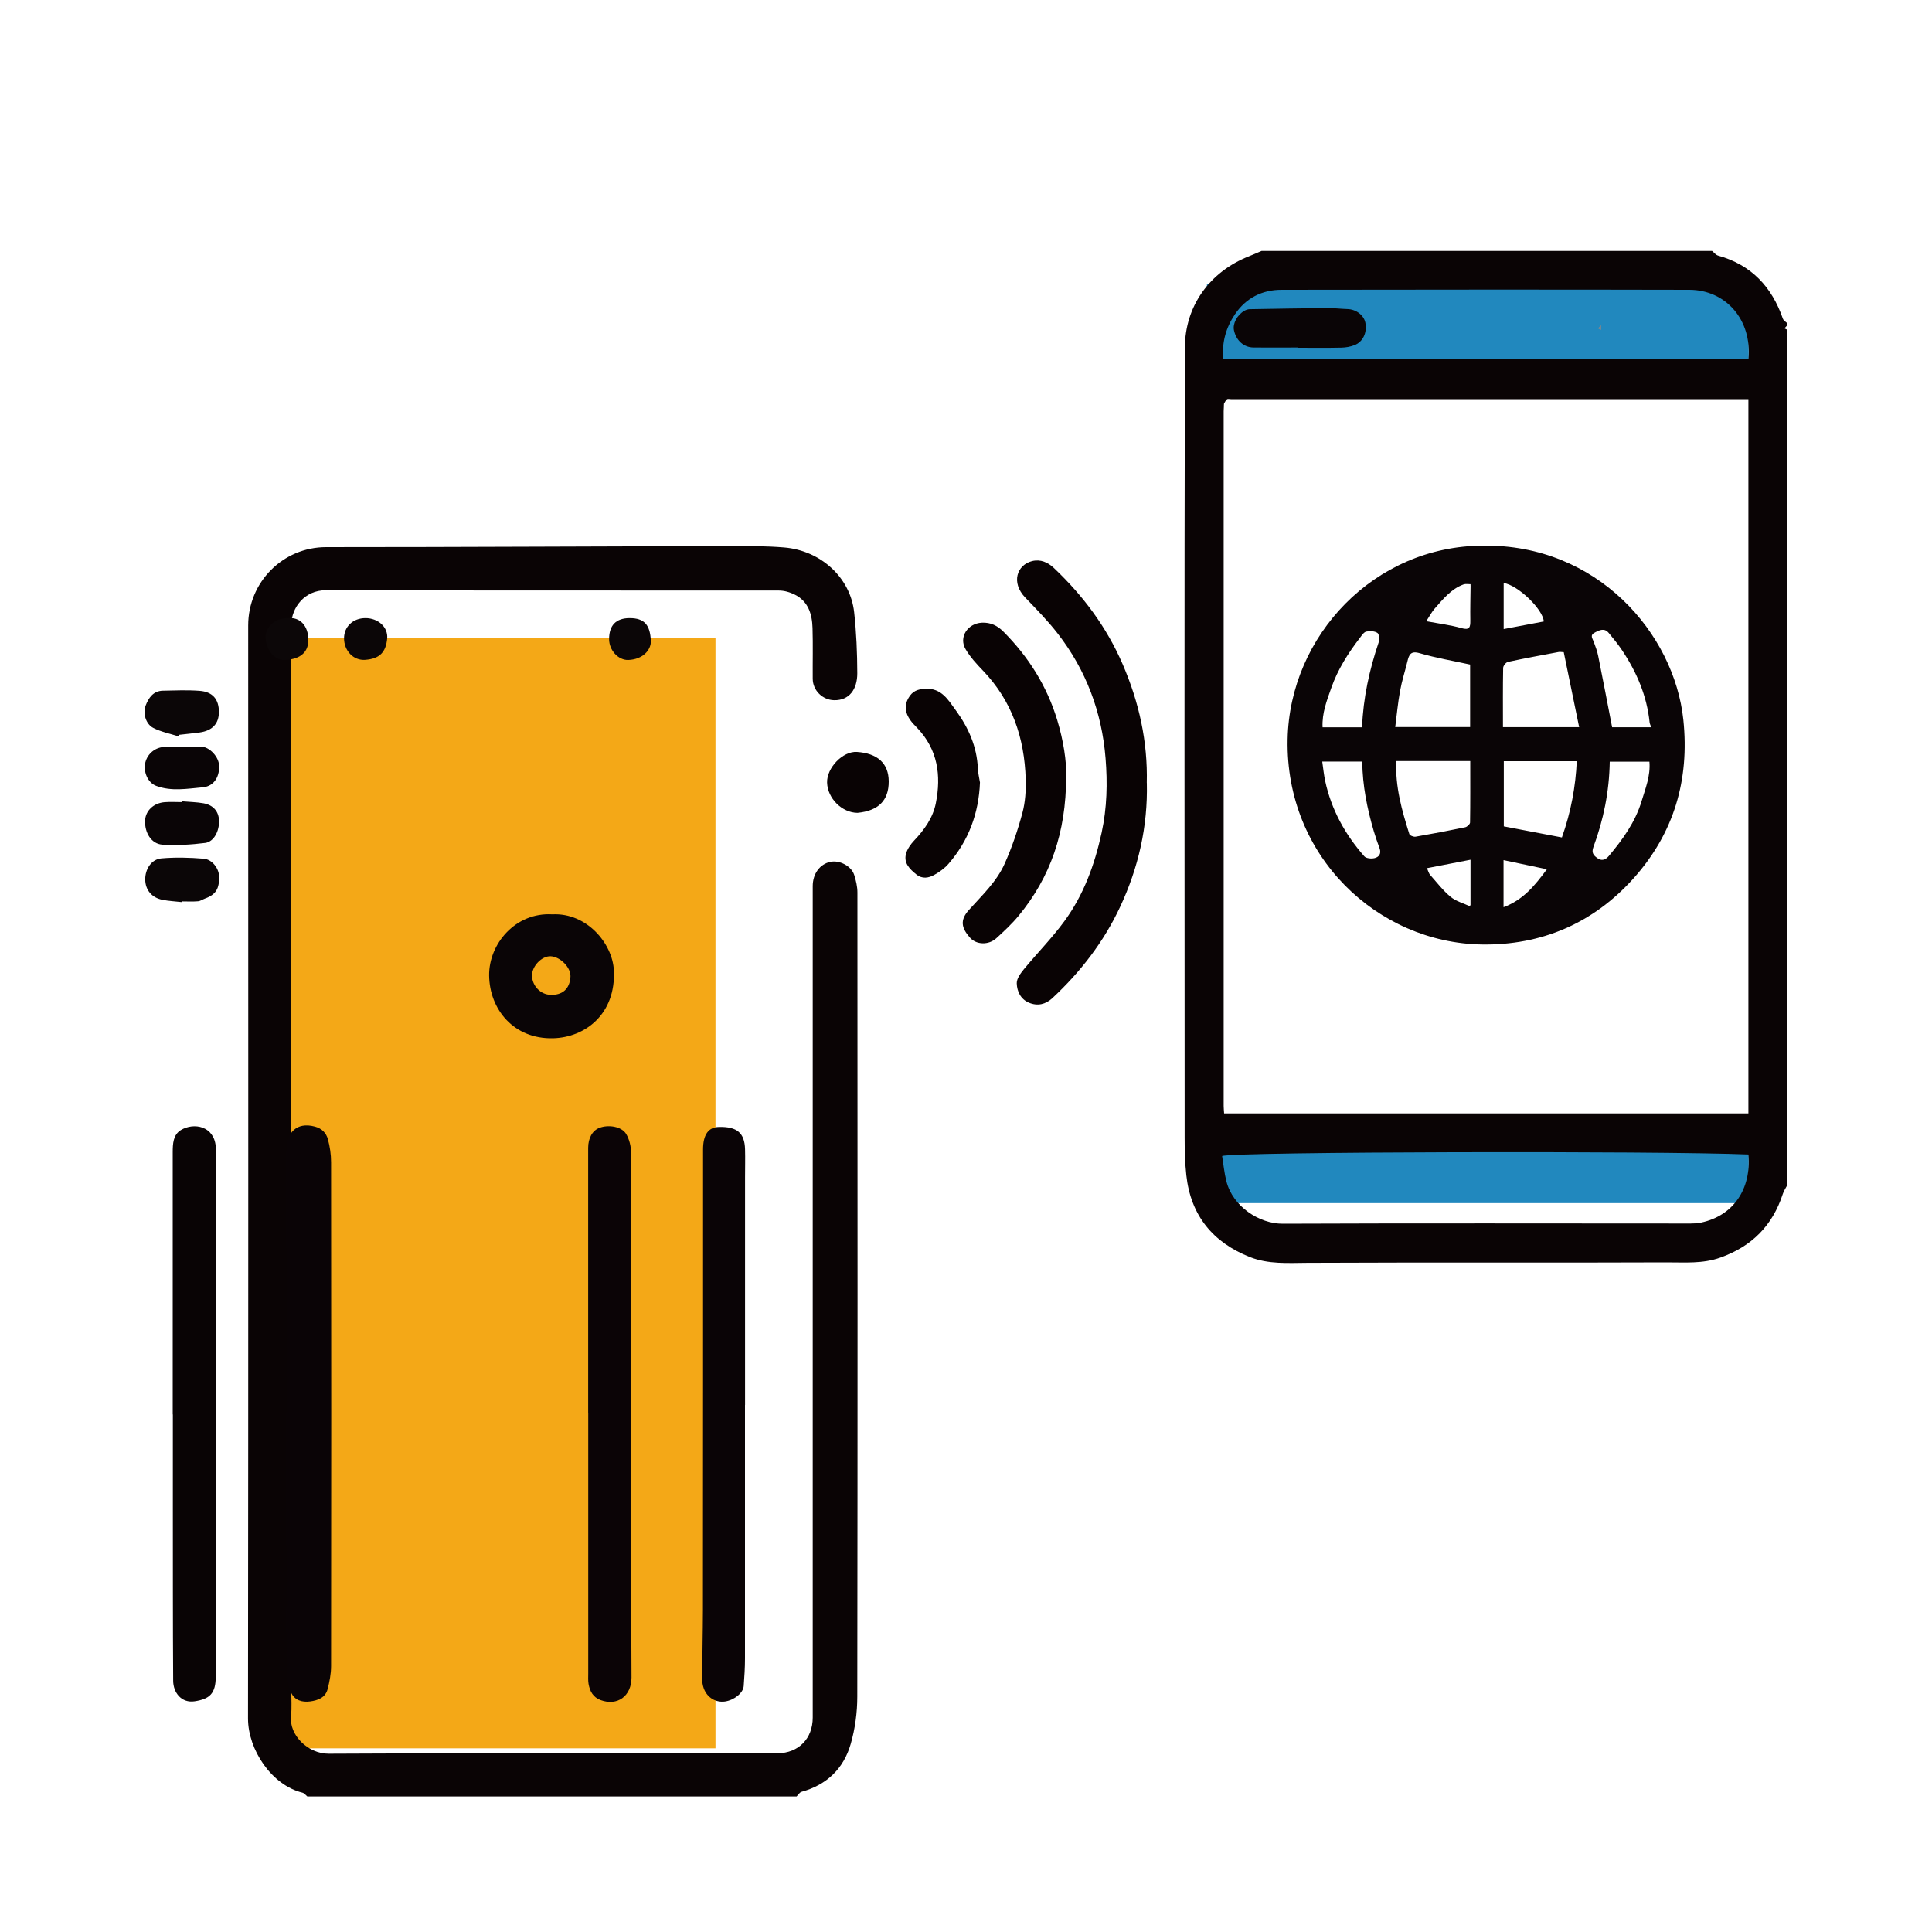<?xml version="1.0" encoding="UTF-8"?>
<svg id="_圖層_1" data-name="圖層 1" xmlns="http://www.w3.org/2000/svg" viewBox="0 0 300 300">
  <defs>
    <style>
      .cls-1 {
        fill: #090405;
      }

      .cls-2 {
        fill: #090304;
      }

      .cls-3 {
        fill: #0a0506;
      }

      .cls-4 {
        fill: #f4a817;
      }

      .cls-5 {
        fill: #0a0406;
      }

      .cls-6 {
        fill: #0c0708;
      }

      .cls-7 {
        fill: #0a0405;
      }

      .cls-8 {
        fill: #0b0607;
      }

      .cls-9 {
        fill: #898586;
      }

      .cls-10 {
        fill: #4d4a4a;
      }

      .cls-11 {
        fill: #2188be;
      }

      .cls-12 {
        fill: #908c8e;
      }

      .cls-13 {
        fill: #0b0406;
      }
    </style>
  </defs>
  <rect class="cls-4" x="40.82" y="99.12" width="70.28" height="172.36"/>
  <rect class="cls-11" x="187.41" y="173.18" width="84.13" height="13.64"/>
  <rect class="cls-11" x="187.41" y="44.16" width="84.13" height="13.64"/>
  <g>
    <path class="cls-7" d="m277.55,183.98c-.24.47-.56.92-.72,1.42-1.59,4.91-4.81,8.13-9.67,9.87-2.78,1-5.6.74-8.39.75-18.58.08-37.16-.02-55.75.07-3.04.02-6.06.24-8.93-.89-5.76-2.28-9.2-6.46-9.88-12.72-.21-1.93-.26-3.88-.26-5.82-.01-40.9-.06-81.8.04-122.7.02-6.38,3.79-11.75,9.99-14.18.64-.25,1.27-.54,1.91-.81,23.32,0,46.64,0,69.96,0,.31.25.58.62.93.72,5.14,1.43,8.34,4.82,10.06,9.79.1.29.47.5.72.74v.25c-.16.17-.32.35-.47.52.16.08.32.15.47.23,0,44.25,0,88.5,0,132.75Zm-87.5-120.96c-.01.29-.04.58-.04.87,0,35.95,0,71.9,0,107.85,0,.39.05.79.07,1.15h81.41V61.98c-.24,0-.41,0-.57,0-26.59,0-53.18,0-79.78,0-.21,0-.48-.08-.61.02-.21.16-.32.44-.47.68,0,.11-.01.23-.02.34Zm81.44,116.25c-13.72-.58-80.16-.44-81.72.24.21,1.28.33,2.62.66,3.91,1,3.94,5.12,6.62,8.75,6.6,21.11-.09,42.23-.03,63.34-.03.53,0,1.07-.03,1.59-.14,5.09-1.06,7.86-5.29,7.38-10.58Zm.01-123.51c.57-6.17-3.57-10.74-9.16-10.76-21.11-.05-42.22-.03-63.34,0-3.03,0-5.53,1.28-7.23,3.79-1.38,2.04-2.08,4.37-1.81,6.98h81.53Z"/>
    <path class="cls-7" d="m47.76,278.98c-.27-.21-.51-.55-.82-.62-4.77-1.18-8.43-6.66-8.43-11.52.06-56.58.04-113.15.03-169.73,0-6.71,5.38-12.15,12.1-12.15,20.82,0,41.63-.12,62.45-.17,2.89,0,5.8-.02,8.68.22,5.69.48,10.26,4.67,10.86,10.04.35,3.15.48,6.33.49,9.5,0,2.5-1.25,4.22-3.59,4.18-1.79-.03-3.32-1.51-3.33-3.33-.02-2.62.05-5.25-.03-7.87-.06-2.17-.66-4.16-2.78-5.21-.74-.37-1.62-.62-2.43-.62-23.44-.03-46.88.02-70.32-.05-3.4-.01-5.34,2.71-5.42,5.32-.07,2.04.01,4.08.01,6.12,0,53.16,0,106.32,0,159.48,0,1.29.1,2.6-.04,3.87-.33,3.01,2.66,5.9,5.86,5.88,20.83-.12,41.65-.07,62.48-.07,2.41,0,4.81.02,7.22,0,3.25-.03,5.45-2.27,5.45-5.54,0-43.04,0-86.07,0-129.11,0-1.92,1.1-3.42,2.74-3.77,1.43-.3,3.26.65,3.7,2.03.28.88.5,1.82.5,2.73.02,41.62.04,83.24-.02,124.86,0,2.46-.34,5-1.02,7.35-1.1,3.83-3.72,6.36-7.63,7.43-.3.08-.52.47-.77.72H47.76Z"/>
    <path class="cls-9" d="m248.61,51.23c-.16-.08-.32-.15-.47-.23.16-.17.32-.35.47-.52v.75Z"/>
    <path class="cls-5" d="m44.46,219.39c0-13.58-.01-27.15.01-40.73,0-2.67,1.5-4.52,4.44-3.72,1.08.29,1.74,1,2,1.94.32,1.16.5,2.4.5,3.61.03,26.07.03,52.14,0,78.21,0,1.2-.24,2.43-.54,3.59-.34,1.33-1.52,1.75-2.72,1.91-1.26.17-2.43-.19-2.96-1.41-.41-.94-.69-2.03-.69-3.05-.04-13.45-.03-26.9-.03-40.36Z"/>
    <path class="cls-13" d="m91.33,219.36c0-13.71,0-27.41,0-41.12,0-1.53.66-2.69,1.75-3.11,1.4-.54,3.44-.21,4.14.94.5.83.77,1.93.77,2.91.04,23.08.02,46.16.02,69.25,0,4.08.05,8.17.05,12.25,0,2.89-2.19,4.48-4.8,3.51-1.16-.43-1.67-1.37-1.87-2.51-.09-.53-.05-1.08-.05-1.62,0-13.5,0-27,0-40.5Z"/>
    <path class="cls-1" d="m26.82,219.64c0-13.57,0-27.15,0-40.72,0-1.31.06-2.7,1.26-3.44,2.02-1.23,5.15-.63,5.42,2.54.02.21,0,.42,0,.62,0,27.23,0,54.47,0,81.7,0,2.62-.93,3.49-3.29,3.84-2.01.3-3.31-1.32-3.32-3.2-.06-9.04-.04-18.07-.05-27.11,0-4.75,0-9.49,0-14.24h-.02Z"/>
    <path class="cls-5" d="m115.68,218.16c0,13.12,0,26.24,0,39.35,0,1.44-.09,2.88-.2,4.32-.09,1.07-1.51,2.18-2.91,2.38-1.42.19-2.74-.58-3.28-2.01-.18-.48-.26-1.03-.26-1.55.02-3.56.11-7.13.12-10.69.02-23.82.02-47.64.02-71.46,0-2.3.82-3.48,2.49-3.51,2.78-.06,3.96.93,4.03,3.45.04,1.46,0,2.91,0,4.37,0,11.78,0,23.57,0,35.35h0Z"/>
    <path class="cls-2" d="m178.08,121.59c.16,6.75-1.31,13.17-4.16,19.25-2.54,5.43-6.15,10.09-10.52,14.16-1.04.96-2.28,1.26-3.62.7-1.31-.55-1.86-1.77-1.9-3.01-.02-.73.6-1.56,1.11-2.19,2.08-2.52,4.39-4.86,6.31-7.49,2.98-4.08,4.68-8.74,5.76-13.71.84-3.86.92-7.73.61-11.56-.57-7.14-3.02-13.7-7.45-19.39-1.53-1.97-3.29-3.76-5.02-5.56-2.25-2.34-1.28-5.07,1.05-5.66,1.31-.33,2.46.18,3.41,1.08,4.52,4.28,8.18,9.17,10.67,14.94,2.54,5.89,3.9,12,3.74,18.44Z"/>
    <path class="cls-2" d="m165.55,120.66c-.02,8.67-2.46,15.56-7.37,21.53-1.04,1.27-2.26,2.39-3.47,3.5-1.19,1.09-3.14,1.05-4.15-.15-1.23-1.44-1.56-2.63-.1-4.25,2.02-2.25,4.28-4.36,5.53-7.15,1.14-2.55,2.05-5.22,2.77-7.92.45-1.67.56-3.49.51-5.23-.19-6.39-2.11-12.13-6.62-16.84-.99-1.03-1.99-2.11-2.71-3.34-1.11-1.88.33-4.01,2.51-4.12,1.4-.07,2.44.47,3.37,1.4,3.88,3.89,6.74,8.43,8.34,13.7.96,3.17,1.48,6.44,1.39,8.86Z"/>
    <path class="cls-3" d="m85.76,141.98c5.35-.28,9.36,4.53,9.56,8.71.32,6.76-4.44,10.41-9.46,10.53-6.13.14-9.85-4.53-9.91-9.74-.06-4.89,4.07-9.84,9.8-9.5Zm-.25,12.5c1.77.05,2.95-.86,3.07-2.82.08-1.43-1.59-3.11-3.08-3.17-1.4-.05-2.92,1.55-2.89,3.03.03,1.59,1.37,2.95,2.9,2.95Z"/>
    <path class="cls-2" d="m152.17,121.49c-.19,4.81-1.76,9.05-4.9,12.66-.6.69-1.4,1.26-2.21,1.71-.88.49-1.87.65-2.76-.07-1.02-.82-2-1.75-1.62-3.2.2-.75.71-1.48,1.25-2.05,1.6-1.69,2.94-3.55,3.39-5.84.85-4.3.29-8.31-2.87-11.64-.39-.41-.8-.81-1.12-1.27-.74-1.07-.97-2.17-.26-3.41.6-1.05,1.38-1.36,2.58-1.43,2.55-.14,3.59,1.74,4.77,3.35,1.95,2.67,3.28,5.63,3.42,9.03.03.73.22,1.45.33,2.18Z"/>
    <path class="cls-2" d="m133.15,126.22c-2.41-.02-4.65-2.25-4.72-4.7-.07-2.28,2.44-4.91,4.64-4.76,3.16.21,4.92,1.75,4.93,4.57.02,3-1.64,4.58-4.85,4.89Z"/>
    <path class="cls-8" d="m28.24,140.08c-1.01-.12-2.04-.16-3.03-.36-1.66-.33-2.64-1.54-2.66-3.14-.02-1.62.96-3.16,2.52-3.29,2.18-.19,4.39-.13,6.57.05,1.3.11,2.31,1.48,2.37,2.64.09,1.99-.48,2.93-2.16,3.54-.37.14-.73.4-1.11.43-.82.07-1.66.02-2.49.02,0,.04,0,.07-.01.11Z"/>
    <path class="cls-8" d="m27.71,114.34c-1.31-.42-2.7-.69-3.91-1.31-1.15-.59-1.65-2.26-1.19-3.46.46-1.2,1.18-2.28,2.67-2.32,1.9-.04,3.81-.12,5.7.02,2.05.15,3.01,1.32,3.01,3.29,0,1.81-1.02,2.91-3.01,3.18-1.05.14-2.1.24-3.15.36-.04.08-.08.16-.13.25Z"/>
    <path class="cls-3" d="m28.32,124.43c1.11.1,2.23.11,3.32.31,1.52.29,2.32,1.29,2.37,2.68.06,1.62-.8,3.3-2.15,3.47-2.19.28-4.43.4-6.63.27-1.73-.11-2.79-1.86-2.7-3.77.08-1.5,1.31-2.69,3.03-2.83.91-.07,1.82-.01,2.74-.01,0-.04,0-.08,0-.12Z"/>
    <path class="cls-3" d="m28.15,115.98c.87,0,1.76.12,2.61-.03,1.56-.28,3.11,1.44,3.24,2.73.18,1.77-.69,3.41-2.49,3.57-2.44.22-4.9.67-7.26-.22-1.34-.51-2.01-2.22-1.69-3.6.34-1.44,1.62-2.45,3.1-2.45.83,0,1.66,0,2.49,0Z"/>
    <path class="cls-8" d="m56.75,95.98c1.96,0,3.53,1.4,3.37,3.17-.2,2.09-1.13,3.15-3.43,3.31-1.82.13-3.26-1.42-3.27-3.34,0-1.82,1.39-3.14,3.33-3.14Z"/>
    <path class="cls-6" d="m44.65,95.98c2-.21,3.21,1.25,3.23,3.34.02,1.78-1.03,3.01-3.55,3.16-1.98.12-3.03-1.97-3.09-3.4-.07-1.76,1.47-3.09,3.41-3.1Z"/>
    <path class="cls-8" d="m97.78,95.98c2.28,0,3.18,1.06,3.28,3.55.05,1.39-1.24,2.87-3.5,2.95-1.56.05-2.98-1.52-2.98-3.23,0-2.16,1.08-3.27,3.2-3.27Z"/>
    <path class="cls-12" d="m161.13,62.68c0,.11-.01.23-.02.34,0-.11.01-.23.02-.34Z"/>
    <path class="cls-3" d="m230.25,84.73c17.76-.27,29.73,13.62,31.14,27.05.97,9.32-1.45,17.56-7.68,24.55-6.29,7.05-14.37,10.48-23.65,10.33-16.11-.27-30.47-13.62-30.12-31.84.31-16.13,13.48-30.03,30.31-30.09Zm-1.91,55.73v-6.96c-2.38.46-4.49.87-6.76,1.31.21.47.28.81.48,1.03,1.04,1.17,2,2.44,3.2,3.43.83.69,1.98.98,2.99,1.46.03-.09.06-.17.1-.26Zm0-49.75c-.37,0-.77-.08-1.09.04-1.93.71-3.17,2.28-4.48,3.76-.44.5-.75,1.11-1.3,1.95,2.01.38,3.77.59,5.45,1.07,1.27.36,1.4-.12,1.39-1.16-.03-1.79.02-3.58.04-5.36,0-.09,0-.19-.01-.28Zm-11.52,27.46c-.19,3.96.86,7.66,2.02,11.34.07.23.67.47.98.41,2.57-.44,5.14-.93,7.69-1.46.3-.06.75-.48.76-.74.05-3.14.03-6.28.03-9.54h-11.48Zm16.69,10.15c3.06.58,6.05,1.15,9.02,1.72,1.41-3.95,2.13-7.9,2.31-11.84h-11.33v10.12Zm-5.24-25.13c-2.65-.58-5.28-1.02-7.81-1.76-1.42-.42-1.67.24-1.92,1.28-.37,1.53-.86,3.03-1.14,4.58-.34,1.86-.51,3.75-.75,5.61h11.63v-9.71Zm5.11,9.72h11.83c-.82-4-1.61-7.86-2.39-11.64-.48-.03-.61-.06-.73-.04-2.65.5-5.31.98-7.94,1.55-.31.07-.74.61-.74.94-.06,3.03-.03,6.06-.03,9.19Zm16.58,5.36c-.07,4.64-.97,9.03-2.54,13.27-.33.89.02,1.3.68,1.75.74.5,1.31.1,1.71-.36,2.15-2.56,4.1-5.25,5.09-8.51.6-1.99,1.41-3.95,1.22-6.15h-6.15Zm6.44-5.35c-.1-.3-.23-.52-.25-.75-.43-4.14-2.01-7.83-4.31-11.25-.62-.92-1.32-1.78-2.03-2.63-.66-.8-1.38-.49-2.15-.08-.84.44-.38.9-.19,1.43.27.73.55,1.47.7,2.23.74,3.65,1.43,7.31,2.16,11.06h6.06Zm-51.08,5.35c.15,1.05.25,2.05.46,3.03.96,4.44,3.1,8.29,6.07,11.67.29.33,1.09.4,1.59.28.69-.16,1.09-.7.78-1.53-.33-.88-.63-1.76-.9-2.66-1.03-3.51-1.75-7.08-1.79-10.8h-6.21Zm6.18-5.33c.18-4.59,1.14-8.92,2.57-13.17.15-.45.1-1.3-.18-1.49-.44-.3-1.18-.32-1.73-.21-.37.08-.69.57-.96.93-1.85,2.4-3.47,4.94-4.48,7.82-.69,1.96-1.46,3.92-1.35,6.12h6.13Zm21.99-22.41v7.15c2.17-.41,4.21-.8,6.23-1.18-.15-1.96-4.09-5.68-6.23-5.97Zm-.02,50.34c3.06-1.14,4.85-3.35,6.73-5.89-2.35-.5-4.49-.95-6.73-1.42v7.31Z"/>
    <path class="cls-3" d="m201.58,53.96c-2.32,0-4.64.03-6.95,0-1.52-.02-2.69-1.11-3.02-2.68-.22-1.03.5-2.39,1.63-3.03.23-.13.52-.23.78-.24,4.05-.07,8.09-.14,12.14-.18,1.02,0,2.05.13,3.07.16,1.34.03,2.57.96,2.79,2.15.28,1.53-.39,2.96-1.71,3.46-.63.24-1.34.37-2.01.38-2.23.05-4.47.02-6.7.02,0,0,0-.02,0-.03Z"/>
    <path class="cls-10" d="m228.25,140.72c.03-.09.06-.17.1-.26-.03.09-.06.17-.1.26Z"/>
    <path class="cls-10" d="m228.36,91c0-.09,0-.19-.01-.28,0,.09,0,.19.01.28Z"/>
  </g>
</svg>